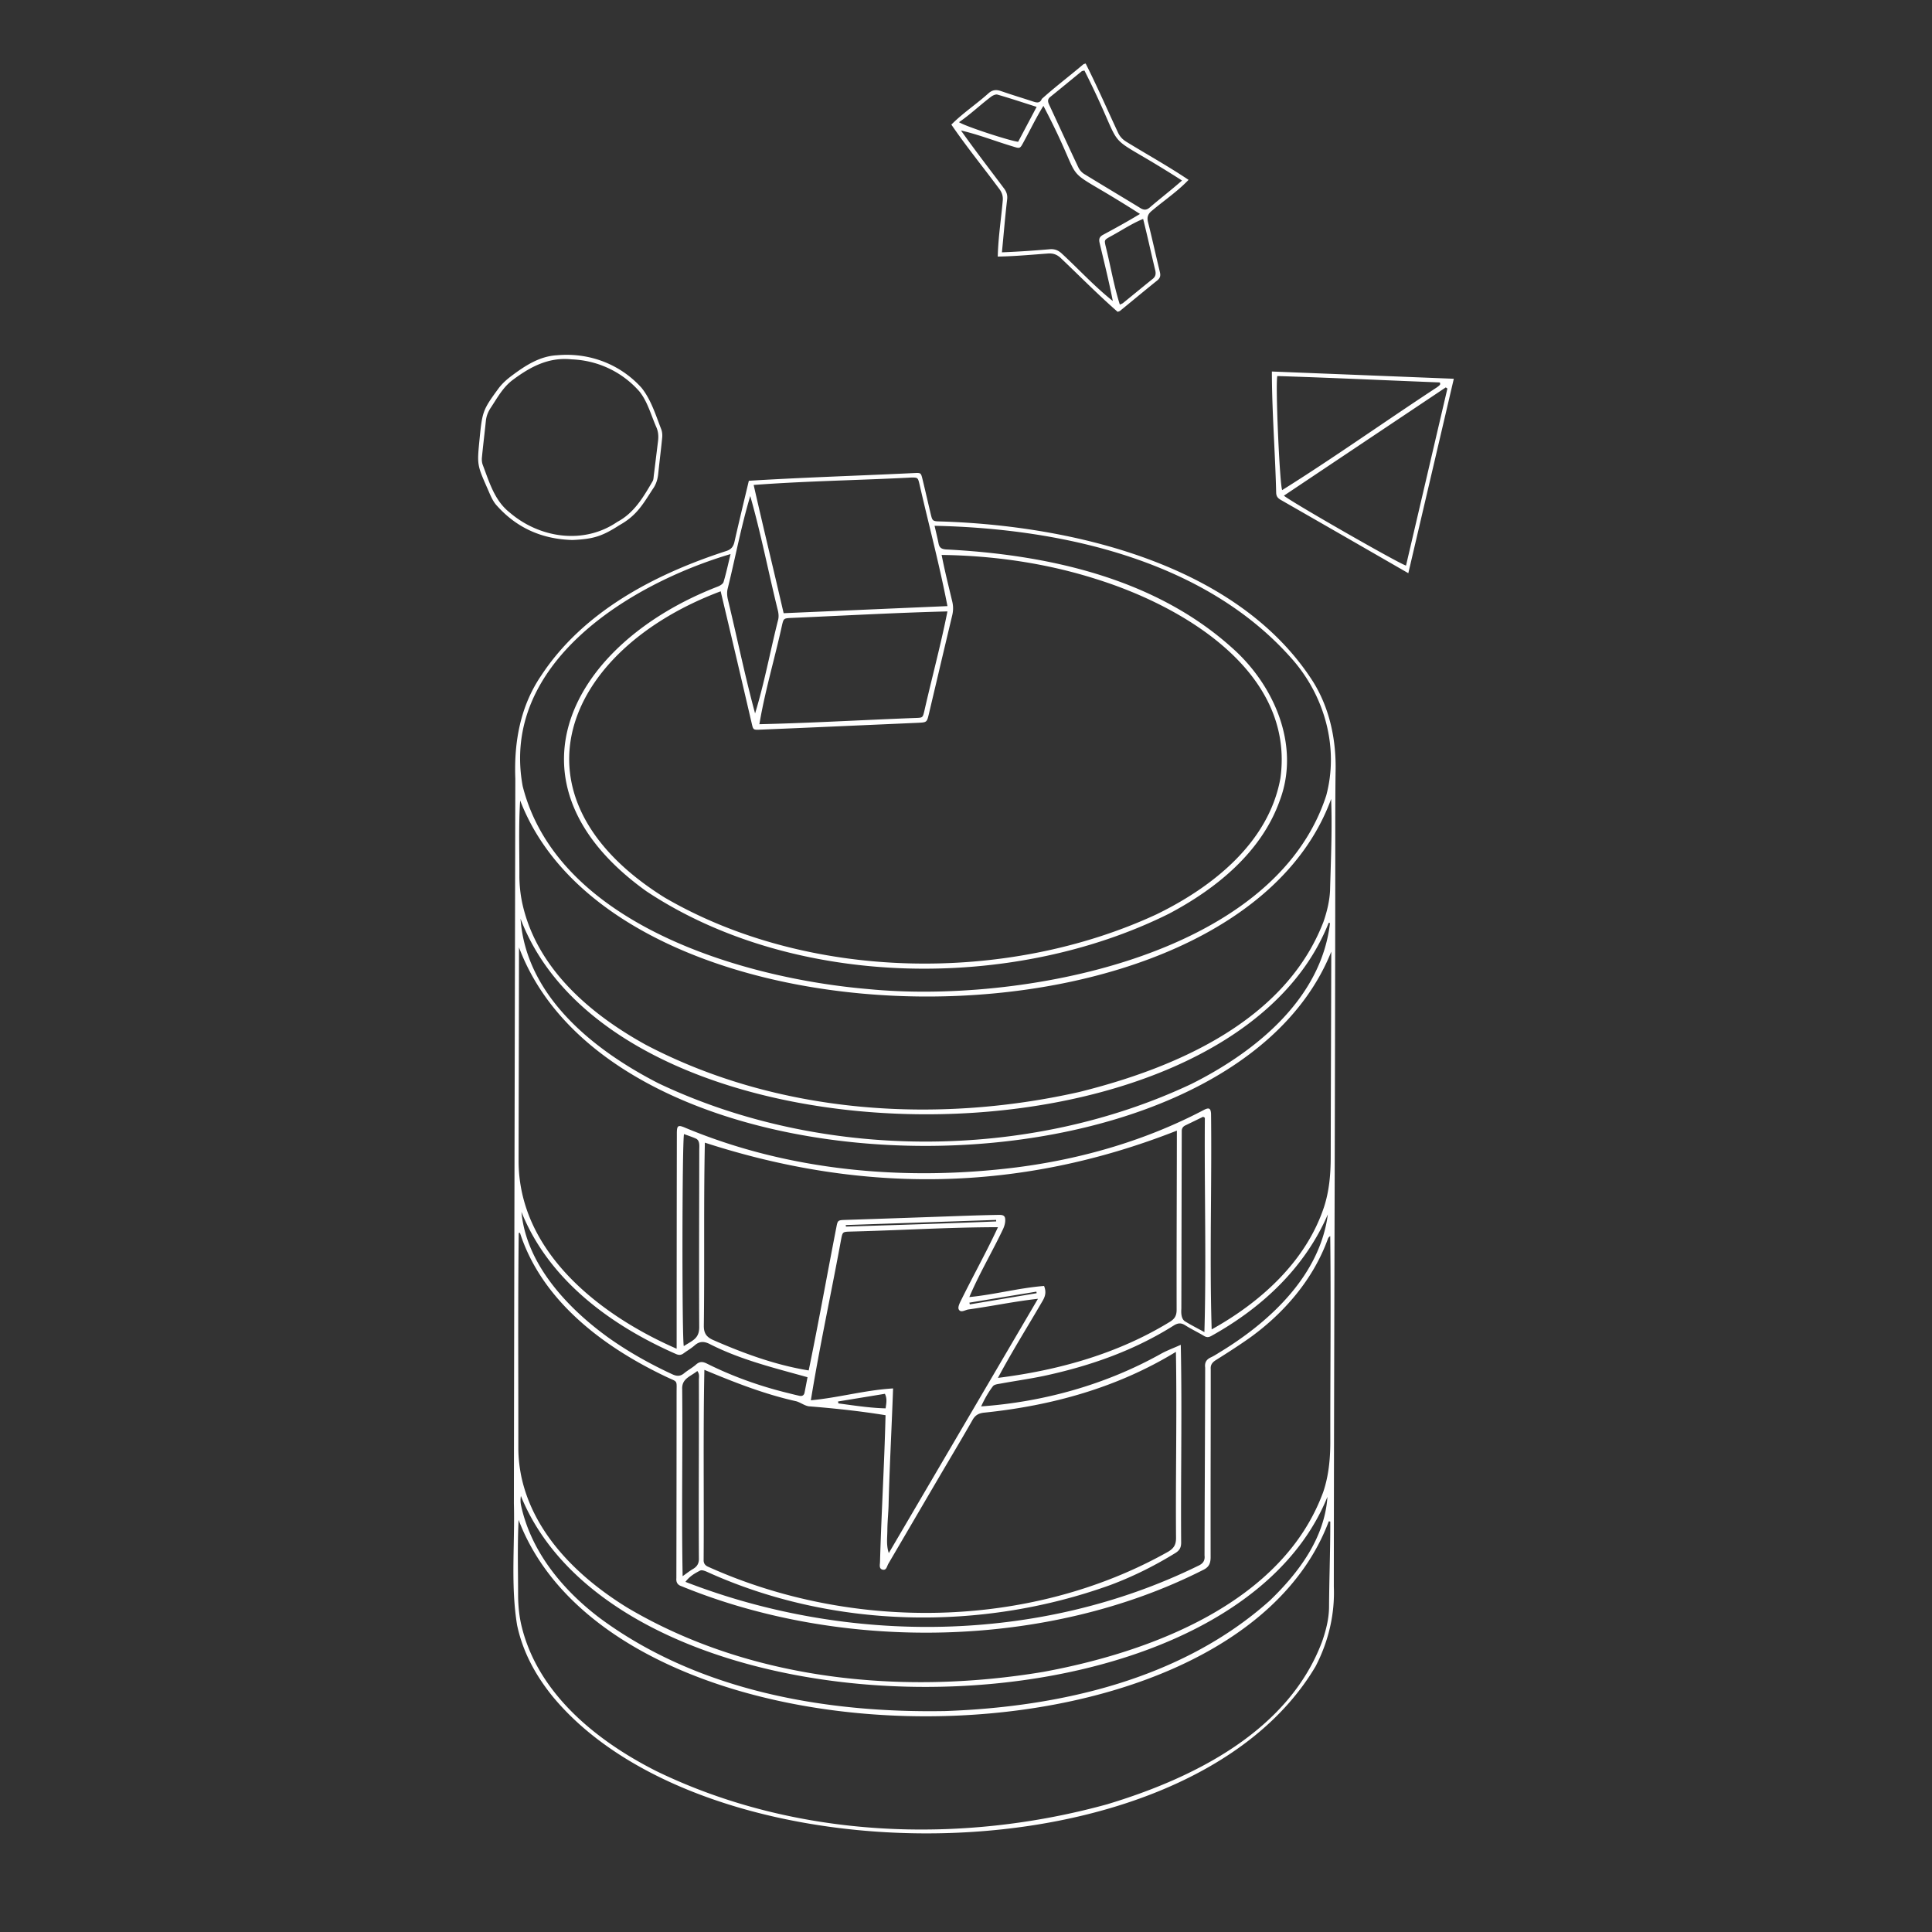 <svg xmlns="http://www.w3.org/2000/svg" width="550" height="550" fill="none" viewBox="0 0 550 550">
    <rect x="0" y="0" width="550" height="550" fill="#333333" stroke="none"/>
    <path fill="#fff" fill-rule="evenodd" d="M276.89 30.279c-2.092 1.654-4.182 3.306-6.06 5.193l.004.004c2.766 4.044 5.751 7.939 8.737 11.834a503.175 503.175 0 0 1 4.846 6.393c.841 1.096 1.184 2.173 1.032 3.548-.156 1.741-.35 3.474-.543 5.206-.392 3.518-.784 7.03-.864 10.585 3.707-.058 7.327-.338 10.98-.62h.001a607.69 607.69 0 0 1 3.239-.245c1.555-.131 2.679.28 3.808 1.376a645.548 645.548 0 0 1 5.005 4.82l.001.001c3.639 3.53 7.283 7.065 11.088 10.392.106-.041.204-.072.292-.1.169-.053.303-.096.405-.18 1.205-.983 2.406-1.971 3.608-2.959h.001l.013-.011c2.318-1.906 4.636-3.812 6.975-5.692.861-.69.977-1.4.726-2.42a548.493 548.493 0 0 1-1.436-6.086c-.624-2.691-1.248-5.382-1.925-8.059-.371-1.475-.012-2.392 1.148-3.305 1.167-.984 2.365-1.92 3.561-2.856h.001c2.371-1.855 4.734-3.703 6.827-5.895-3.783-2.54-7.668-4.844-11.562-7.153h-.001c-2.006-1.19-4.015-2.38-6.014-3.607-1.152-.685-1.973-1.518-2.536-2.754a907.574 907.574 0 0 1-2.77-6.026v-.001h-.001c-2.082-4.56-4.166-9.124-6.418-13.588-.154.057-.273.094-.366.123-.142.044-.225.07-.288.12a279.07 279.07 0 0 1-4.637 3.81c-2.437 1.973-4.875 3.946-7.183 6.026-.526 1.295-1.443 1.092-2.472.753a358.4 358.4 0 0 0-3.534-1.137h-.001a221.709 221.709 0 0 1-5.618-1.841c-1.344-.466-2.376-.383-3.516.59-1.462 1.318-3.008 2.54-4.553 3.761m21.899 40.678c-4.657.403-8.783.682-13.559.877h-.004c.171-1.748.324-3.404.473-5.02v-.003c.31-3.362.604-6.548 1.01-10.018.155-1.208-.152-2.189-.897-3.17a1400.87 1400.87 0 0 0-3.199-4.244l-.001-.001c-3.048-4.034-6.041-7.995-9.047-12.236 3.269.764 6.289 1.775 9.338 2.796 1.804.604 3.618 1.212 5.5 1.773 1.958.622 1.978.618 2.97-1.232a178.366 178.366 0 0 0 1.962-3.685h.001c1.16-2.22 2.303-4.408 3.702-6.656 3.642 6.942 5.496 11.221 6.728 14.064 1.097 2.53 1.701 3.922 2.632 5.041 1.138 1.367 2.765 2.327 6.38 4.46h.001a340.69 340.69 0 0 1 11.751 7.204c-3.56 2.153-6.853 3.967-10.465 5.908-1.1.578-1.299 1.24-1.012 2.408.274 1.16.548 2.303.819 3.438 1.035 4.325 2.039 8.52 2.92 13.027-3.41-2.709-6.455-5.695-9.517-8.698h-.001c-1.602-1.572-3.208-3.147-4.874-4.69-1.06-1.028-2.136-1.482-3.611-1.343m9.925-50.884a5.62 5.62 0 0 1-.378.087c-.188.039-.319.065-.41.139-1.212.985-2.42 1.975-3.628 2.965l-.003.002-.002.001c-1.763 1.445-3.526 2.89-5.301 4.32-.869.697-.698 1.407-.303 2.256.99 2.124 1.975 4.25 2.96 6.378l.007.013.001.003.001.003c1.764 3.808 3.527 7.616 5.323 11.407.343.726.961 1.447 1.639 1.866 2.907 1.79 5.832 3.554 8.756 5.318h.002v.001c2.44 1.471 4.879 2.942 7.308 4.429 1.025.625 1.77.542 2.663-.228 1.395-1.2 2.767-2.32 4.138-3.439 1.658-1.354 3.316-2.707 5.011-4.2a313.421 313.421 0 0 0-11.728-7.172c-3.556-2.086-5.262-3.086-6.488-4.501-1.13-1.304-1.852-2.96-3.241-6.143-1.274-2.918-3.107-7.118-6.327-13.505m10.472 45.509c2.012-1.175 3.998-2.335 6.237-3.26l.004-.004a425.151 425.151 0 0 1 1.986 8.382l.001.004c.47 2.045.941 4.095 1.45 6.205.239.993.155 1.786-.698 2.472-1.663 1.338-3.315 2.688-4.968 4.038-1.16.948-2.32 1.896-3.483 2.84-.136.109-.299.18-.512.272a8.51 8.51 0 0 0-.409.186c-1.094-3.47-1.868-7.005-2.643-10.545-.442-2.021-.885-4.044-1.388-6.056-.403-1.762-.395-1.794 1.192-2.703a95.965 95.965 0 0 0 3.231-1.831m-27.051-36.11c.971.313 1.96.63 2.974.953v.004c-1.91 3.608-3.6 6.801-5.259 9.93-2.288-.223-15.085-4.397-16.835-5.577 1.875-1.284 3.596-2.725 5.32-4.169h.001c1.23-1.03 2.462-2.062 3.752-3.039.503-.394 1.348-.789 1.878-.637 2.688.773 5.354 1.63 8.169 2.535Zm-49.231 105.959c-9.902.411-19.796.823-29.721 1.434l-.004.004-.873 3.657c-1.091 4.567-2.174 9.103-3.213 13.697-.311 1.399-.941 2.208-2.372 2.651-20.316 6.594-40.688 17.198-52.696 35.513-5.932 8.727-7.722 18.929-7.324 29.314-.048 25.013-.102 50.024-.156 75.034v.01c-.095 43.756-.189 87.509-.25 131.27.102 3.846.03 7.713-.043 11.582-.144 7.703-.289 15.417.948 22.999 1.594 7.61 5.238 14.304 10.09 20.304 44.072 53.433 180.676 53.329 217.245-8.544 3.624-6.984 5.502-14.778 5.179-22.656.02-34.424.114-68.845.207-103.265.094-34.419.188-68.838.208-103.26.003-2.187.002-4.375.002-6.562v-.003c-.001-6.224-.002-12.447.077-18.671.256-9.082-1.606-18.227-6.446-25.945-21.44-33.432-68.591-44.38-105.986-45.548-2.304-.052-2.328-.076-2.858-2.284a690.597 690.597 0 0 1-.976-4.147l-.001-.004c-.438-1.88-.876-3.759-1.335-5.632-.438-1.792-.483-1.79-2.314-1.711h-.007c-5.802.281-11.593.522-17.381.763m-53.761 120.045c-45.954-28.736-28.684-70.388 16.015-87.144l.004.008a6935.864 6935.864 0 0 1 8.826 37.542l.023.099c.415 1.784.423 1.817 2.369 1.739 11.439-.476 22.878-.982 34.317-1.488l.179-.007 10.378-.459c2.584-.115 2.611-.131 3.174-2.503.728-3.078 1.454-6.156 2.18-9.234l.001-.007.002-.006.001-.004.001-.003a5725.072 5725.072 0 0 1 4.464-18.836c.323-1.36.327-2.647-.008-3.999-.212-.89-.423-1.768-.633-2.64v-.001c-.845-3.507-1.664-6.905-2.373-10.555 14.863.196 29.821 2.352 44.017 6.877 24.889 7.77 56.607 26.508 52.421 56.711-3.313 18.326-19.335 30.96-35.214 38.702-42.666 19.806-99.232 19.072-140.144-4.792m-41.469 95.513h.355v-.004c6.323 19.499 23.952 32.599 41.816 41.05.438.207.808.371 1.12.509.804.355 1.224.541 1.441.863.237.354.23.871.215 1.954-.004.311-.009.667-.009 1.08-.012 17.609-.024 35.226-.064 52.831-.104 1.144.299 1.91 1.447 2.284 45.843 18.798 104.307 17.865 148.663-4.704 1.595-.805 1.981-1.937 1.981-3.608a8644.81 8644.81 0 0 1 .012-30.555v-.003c.012-7.639.024-15.276.02-22.911-.103-1.216.435-1.937 1.463-2.583 3.253-2.045 6.499-4.122 9.64-6.339 9.819-7.068 18.056-16.644 22.222-28.102.111-.303.259-.598.693-.853.151 12.339.107 24.685.063 37.031-.026 7.226-.052 14.452-.039 21.676-.012 4.788-.47 9.556-2.009 14.117-11.581 31.563-49.096 45.596-79.666 51.221-39.806 6.642-83.11 2.599-118.32-18.199-13.786-8.456-26.655-20.811-30.247-37.136-.574-2.703-.901-5.51-.909-8.272.006-6.205-.004-12.41-.014-18.616-.023-14.245-.046-28.491.126-42.731m.407-123.112c28.616 74.283 203.395 74.694 230.864-.419l.004-.004c.265 7.006.053 13.953-.161 20.932-.053 1.706-.105 3.414-.15 5.125-.136 3.01-.893 6.087-1.89 8.954-10.924 28.217-42.047 41.589-69.547 48.41-40.864 9.197-85.869 6.211-123.32-13.427-15.807-8.719-30.897-21.572-35.099-39.883-.586-2.551-.885-5.222-.925-7.842.011-2.176-.007-4.35-.026-6.523-.043-5.111-.086-10.215.25-15.323m230.397 205.239.227.038c.009 4.479-.085 8.959-.18 13.438v.002c-.076 3.637-.153 7.274-.174 10.911-.032 3.336-.858 6.526-1.902 9.607-9.464 25.623-36.59 39.098-61.255 46.525-41.916 11.553-88.779 9.731-128.211-9.373-17.215-8.663-34.246-22.361-38.663-42.047-.538-2.492-.785-5.087-.825-7.639 0-2.035-.018-4.06-.035-6.081-.046-5.266-.091-10.504.174-15.817 28.218 74.199 202.71 74.765 230.645.402zm-98.219-30.974c19.243-1.99 37.853-7.124 54.497-17.298v-.004c.18 9.958.121 19.88.062 29.806v.004c-.046 7.721-.092 15.445-.026 23.188.004 1.902-.622 2.923-2.212 3.883-39.341 22.166-90.103 22.752-130.99 4.302-.893-.391-1.328-1.017-1.28-1.997.047-6.908.034-13.807.022-20.703-.021-11.114-.042-22.222.189-33.357 8.556 3.561 16.98 6.897 26.041 8.919.583.142 1.136.421 1.689.699.638.322 1.277.644 1.967.76 7.335.586 14.603 1.355 21.875 2.539-.175 7.356-.495 14.709-.816 22.062v.001c-.286 6.568-.573 13.136-.755 19.706-.004.135-.017.28-.03.429-.065.732-.138 1.562.776 1.767.834.19 1.099-.463 1.355-1.09.082-.203.164-.404.263-.572 2.634-4.492 5.263-8.986 7.892-13.479 2.122-3.627 4.244-7.254 6.368-10.88 1.011-1.723 2.028-3.444 3.044-5.164 2.248-3.803 4.495-7.607 6.68-11.444.809-1.423 1.818-1.914 3.389-2.077m-87.575-79.455c-.04 20.476-.052 40.772-.06 61.268h-.004c-21.951-9.58-45.125-27.648-44.986-53.717.015-9.333.035-18.638.055-27.942.023-10.85.046-21.699.061-32.591 28.245 75.176 201.558 75.12 231.238 1.208-.019 8.592-.047 17.181-.074 25.77v.014c-.036 10.921-.071 21.84-.089 32.764-.008 4.8-.411 9.556-1.898 14.133-5.135 15.496-18.019 27.105-31.989 34.863-.372-11.936-.285-23.894-.198-35.853v-.001c.061-8.529.123-17.058.019-25.581-.104-1.499-.562-1.766-1.894-1.12-16.616 8.755-34.867 14.041-53.453 16.421-31.634 3.975-64.696 1.104-94.273-11.246-2.113-.909-2.451-.738-2.455 1.61m42.451 42.2c-1.588 8.421-3.175 16.837-4.917 25.255v-.004c-9.48-1.539-18.474-4.848-27.257-8.687-1.874-.857-2.611-1.93-2.595-4.039.102-7.695.099-15.382.096-23.069-.004-9.68-.008-19.36.199-29.052 45.193 14.671 89.867 14.109 134.37-3.425-.008 5.68-.021 11.353-.035 17.024v.013c-.027 11.321-.055 22.631-.036 33.965.004 1.63-.507 2.555-1.902 3.416-14.85 9.114-31.794 13.826-48.968 15.971 2.717-5.094 5.611-9.947 8.523-14.83v-.001l.001-.001.002-.004.001-.001a752 752 0 0 0 4.162-7.038c.79-1.324 1.129-2.575.443-4.294-3.779.295-7.453.958-11.138 1.622-3.34.602-6.689 1.206-10.135 1.54 1.677-3.963 3.644-7.723 5.615-11.492 1.309-2.502 2.62-5.008 3.849-7.58.403-.798.718-1.727.754-2.608.06-1.371-.391-1.738-1.814-1.714-3.277.056-6.558.151-9.835.263l-.026.001c-11.318.402-22.635.805-33.957 1.167-2.037.072-2.069.148-2.451 2.153-1.007 5.153-1.978 10.301-2.949 15.447zM207.98 157.732c-28.911 8.561-65.616 31.256-59.178 66.094 9.951 39.237 62.587 54.705 98.355 57.743 42.494 4.19 115.406-8.787 130.404-55.124 3.588-13.463-.343-27.862-9.301-38.335-24.701-28.553-65.887-37.659-102.206-38.428.13.568.256 1.106.378 1.624v.004c.285 1.216.544 2.32.762 3.435.232 1.184.881 1.567 2.073 1.667 28.852 1.467 59.238 8.08 81.32 27.87 12.056 10.573 19.663 27.827 13.758 43.555-5.202 14.742-18.131 25.187-31.574 32.284-44.539 22.166-106.827 21.428-148.758-6.403-42.75-30.629-21.728-70.524 20.399-86.766.61-.247 1.408-.733 1.571-1.271.526-1.754.949-3.541 1.42-5.534v-.002c.182-.77.372-1.571.577-2.413m50.126 192.318h.004c8.649-.341 17.287-.681 25.996-.696-1.944 4.183-4.028 8.194-6.118 12.215-1.455 2.8-2.913 5.605-4.327 8.476l-.01.02c-.423.84-1.032 2.054-.72 2.675.404.808 1.177.535 1.917.274.275-.097.545-.192.79-.23 2.804-.391 5.538-.854 8.265-1.315 3.816-.647 7.62-1.291 11.585-1.731-9.553 16.288-19.001 32.395-28.414 48.44l-.103.176-.217.37-13.728 23.404c-.588-1.717-.52-3.399-.453-5.061.02-.491.039-.981.042-1.469.009-1.342.096-2.682.183-4.022.061-.934.122-1.869.156-2.803.169-6.837.461-13.557.754-20.313v-.001c.189-4.373.379-8.762.538-13.206-4.33.259-8.496 1.009-12.672 1.76h-.001c-3.537.637-7.081 1.275-10.737 1.616 1.53-9.438 3.375-18.797 5.22-28.162 1.154-5.857 2.309-11.715 3.387-17.597.422-2.191.454-2.192 2.549-2.263l.015-.001c5.383-.134 10.743-.345 16.099-.556m-13.439-176.421-21.581.934a2537.664 2537.664 0 0 0-3.699-15.762c-1.636-6.91-3.266-13.792-4.833-20.744 9.184-.695 18.366-1.037 27.554-1.379h.001c5.777-.216 11.556-.431 17.339-.734 1.79-.012 1.858.02 2.289 1.802.914 4.01 1.878 7.994 2.842 11.973 1.833 7.573 3.662 15.13 5.139 22.827-8.381.361-16.684.721-25.005 1.081zm133.882 89.147.077.028-.004.004c-2.508 21.532-21.217 36.653-39.46 45.771-46.525 21.934-105.24 21.878-151.701-.188-18.363-9.4-37.702-24.697-39.273-46.863 28.102 73.829 201.156 74.28 230.071 1.148.098.032.193.066.29.1M148.288 425.878c29.442 72.239 200.254 72.613 229.604.243v.004c-.777 11.729-8.189 21.628-16.409 29.526-25.024 22.393-59.657 30.294-92.447 31.451-34.162.598-70.197-5.733-98.191-26.404-10.573-7.981-19.611-18.849-22.493-32.057a7.123 7.123 0 0 1-.064-2.763m182.003-40.361c-15.6 8.675-33.217 13.587-50.981 14.855 1.02-2.221 2.085-4.067 3.349-5.737.347-.458 1.183-.593 1.928-.714.145-.024.286-.047.42-.072 1.572-.288 3.151-.55 4.73-.813 2.78-.461 5.561-.923 8.31-1.531 12.749-2.814 24.937-7.132 36.052-14.132 1.18-.746 2.097-.858 3.301-.096.977.622 1.998 1.173 3.02 1.725.8.432 1.599.863 2.377 1.329.79.47 1.364.386 2.141-.068 14.316-7.965 26.496-19.347 33.074-34.557-2.229 17.075-16.003 30.132-30.012 38.791-.338.2-.672.408-1.006.617h-.001c-.758.474-1.516.947-2.318 1.32-1.307.61-1.77 1.543-1.587 2.907-.019 9.463-.057 18.933-.095 28.402v.005c-.034 8.353-.067 16.706-.088 25.054.183 1.487-.458 2.368-1.838 2.966-45.041 22.086-99.427 22.592-145.932 4.557 1.212-1.627 2.711-2.468 4.186-3.21.527-.263 1.507.144 2.181.459 35.661 16.118 77.86 16.887 114.553 3.667 6.502-2.427 12.677-5.505 18.582-9.149 1.184-.733 1.614-1.579 1.614-2.946-.059-7.706-.021-15.406.017-23.105.054-11.065.108-22.128-.124-33.199-.653.294-1.298.567-1.932.836-1.369.579-2.687 1.136-3.921 1.839m-60.574-211.46c-10.392.266-20.734.754-31.09 1.242l-.001.001c-4.498.212-8.998.424-13.507.618-1.973.108-2.041.184-2.472 1.978-.789 3.617-1.686 7.205-2.581 10.79-1.448 5.796-2.895 11.585-3.885 17.483 9.198-.208 18.364-.629 27.535-1.05l.001-.001h.001c5.742-.263 11.486-.527 17.241-.739 1.698-.072 1.738-.104 2.185-1.985.812-3.578 1.675-7.121 2.538-10.66 1.427-5.859 2.852-11.706 4.035-17.677m-43.575 216.977h-.001l-.004-.002c-8.269-2.266-16.477-4.515-24.169-8.449-1.626-.801-2.894-.745-4.249.451-.592.52-1.252.962-1.913 1.405-.408.273-.816.547-1.209.839-.706.522-1.339.542-2.169.176-18.55-8.149-36.226-21.09-43.981-40.445 1.36 14.978 13.256 27.548 24.989 35.956 5.669 3.994 11.681 7.359 17.968 10.269 1.244.574 2.232.626 3.325-.275.508-.419 1.057-.79 1.605-1.16h.001c.635-.429 1.269-.857 1.838-1.359 1.037-.913 1.914-.822 3.078-.244 7.359 3.668 15.057 6.415 23.039 8.368l.411.102.404.101.004.001a82.22 82.22 0 0 0 2.498.594c.737.159 1.271-.132 1.427-.901.201-.983.388-1.97.591-3.041v-.002l.002-.007c.082-.433.166-.88.256-1.346-1.247-.348-2.495-.69-3.741-1.031m-6.95-204.709c-1.273 5.627-2.545 11.246-4.239 16.774-1.883-6.963-3.467-13.923-5.056-20.899v-.001a971.15 971.15 0 0 0-2.686-11.575c-.219-.937-.299-2.001-.088-2.922.792-3.189 1.509-6.377 2.226-9.561 1.276-5.67 2.549-11.325 4.229-16.939 1.927 6.741 3.467 13.543 5.01 20.355.926 4.093 1.854 8.19 2.867 12.28.192.81.267 1.73.084 2.524-.841 3.312-1.594 6.639-2.347 9.964m123.854 156c.088 12.305.176 24.605-.177 36.901-.568-.31-1.116-.604-1.648-.889l-.015-.009-.009-.004c-1.419-.761-2.723-1.46-3.977-2.243-.977-.774-.993-2.344-.917-3.536.015-6.26.028-12.519.041-18.779l.001-.161v-.008c.022-10.502.044-21.005.074-31.508-.028-.797.299-1.359 1.024-1.71 1.131-.543 2.26-1.093 3.357-1.627l.707-.345.995-.484c.087.048.154.081.208.108.155.077.201.099.287.247-.065 8.017-.008 16.033.049 24.046zM195.861 382.47c-.378.228-.779.469-1.196.743-.546-2.089-.486-58.305.06-60.362.343.128.687.25 1.03.371.847.301 1.688.599 2.494.976.889.551.856 1.696.827 2.699-.006.202-.012.398-.01.582-.005 4.337-.014 8.674-.022 13.01-.025 12.34-.05 24.679.006 37.019.094 2.987-1.257 3.8-3.189 4.962m-.425 65.44c-.333.242-.693.504-1.098.788l-.004-.004c-.191-10.147-.152-20.243-.114-30.344.03-7.591.059-15.185-.01-22.806-.132-2.34 1.231-3.209 2.785-4.199.501-.319 1.021-.65 1.517-1.048.557.702.511 1.402.469 2.057a7.234 7.234 0 0 0-.022.503c.023 7.551.005 15.104-.012 22.658v.002c-.022 9.331-.044 18.662.012 27.99.071 1.471-.435 2.428-1.679 3.15-.601.35-1.166.76-1.843 1.252v.001zm43.139-48.942.025.144.02.105.023.126.016.089.015.086c.802.106 1.604.215 2.406.325 3.642.497 7.293.995 11.041 1.087.024-.191.05-.377.075-.559.176-1.264.327-2.354-.283-3.587l-13.069 2.14zm2.248-49.785c-.016-.144-.036-.287-.052-.431v-.004l42.809-1.459.008.218c.003.068.006.137.007.205-11.64.495-23.287.859-34.934 1.224h-.007l-.008.001c-2.608.081-5.216.163-7.823.246m35.27 22.146-.132-.491h.004l19.072-3.133c.024.147.052.295.076.442zm124.83-208.148a14681.23 14681.23 0 0 0-36.227-20.823c-.873-.498-1.36-.98-1.399-2.104-.115-4.801-.344-9.594-.573-14.385-.32-6.7-.64-13.398-.647-20.108l19.405.773.056.002c10.758.429 21.511.857 32.333 1.29-4.345 18.578-8.615 36.825-12.952 55.351zm11.119-52.564a45.426 45.426 0 0 1-.459-.331 252928.339 252928.339 0 0 0-46.078 30.817c1.826 1.646 32.982 19.49 34.76 19.901l5.275-22.568.108-.462c2.131-9.119 4.262-18.237 6.394-27.353zm-48.415-3.568c-.578 2.603.678 30.82 1.38 32.475 8.975-5.62 17.799-11.597 26.623-17.575h.001l.001-.001c5.811-3.936 11.622-7.872 17.475-11.706a4.48 4.48 0 0 1 .264-.206c.254-.19.519-.387.621-.671.005-.042-.004-.086-.026-.198-.014-.068-.033-.16-.057-.293-5.309-.207-10.624-.431-15.942-.654-10.114-.426-20.236-.851-30.34-1.167zm-222.204 36.872c5.685 6.375 12.877 9.572 21.544 9.807 5.884-.275 8.32-.976 13.383-4.229 4.501-2.515 6.322-5.355 8.874-9.335l.562-.875c.961-1.308 1.424-2.755 1.591-4.35.161-1.554.338-3.106.515-4.657.219-1.915.438-3.83.625-5.748.072-.749 0-1.583-.255-2.284-.281-.723-.555-1.456-.83-2.194-1.266-3.399-2.563-6.879-4.823-9.687-6.175-6.821-15.022-10.058-24.028-9.233-4.971.252-9.137 2.998-13.036 5.929-1.352 1.016-2.659 2.204-3.656 3.56-4.449 6.059-4.596 6.602-5.354 14.256l-.016.162c-.714 7.242-.719 7.299 2.257 14.03.111.251.22.505.331.761.63 1.462 1.281 2.971 2.316 4.087m4.648-35.84c4.948-3.676 10.126-6.45 16.601-5.785l.004.004c7.403.272 14.328 3.461 19.311 9.09 1.676 2.046 2.669 4.642 3.643 7.189.389 1.017.776 2.026 1.201 2.989.578 1.296.67 2.603.502 3.971l-.479 3.897c-.248 2.025-.496 4.05-.749 6.073a9.4 9.4 0 0 0-.031.303c-.039.405-.08.824-.268 1.149l-.088.152c-2.598 4.454-5.201 8.918-9.994 11.461-9.492 6.514-22.09 4.676-30.649-2.691-3.742-2.946-5.347-7.313-6.929-11.617-.24-.653-.48-1.305-.726-1.95-.231-.646-.295-1.403-.227-2.089.198-2.03.424-4.058.651-6.086.161-1.443.322-2.887.473-4.331.144-1.383.634-2.591 1.403-3.752.336-.506.662-1.018.989-1.53 1.51-2.37 3.018-4.736 5.362-6.447" clip-rule="evenodd"/>
</svg>

